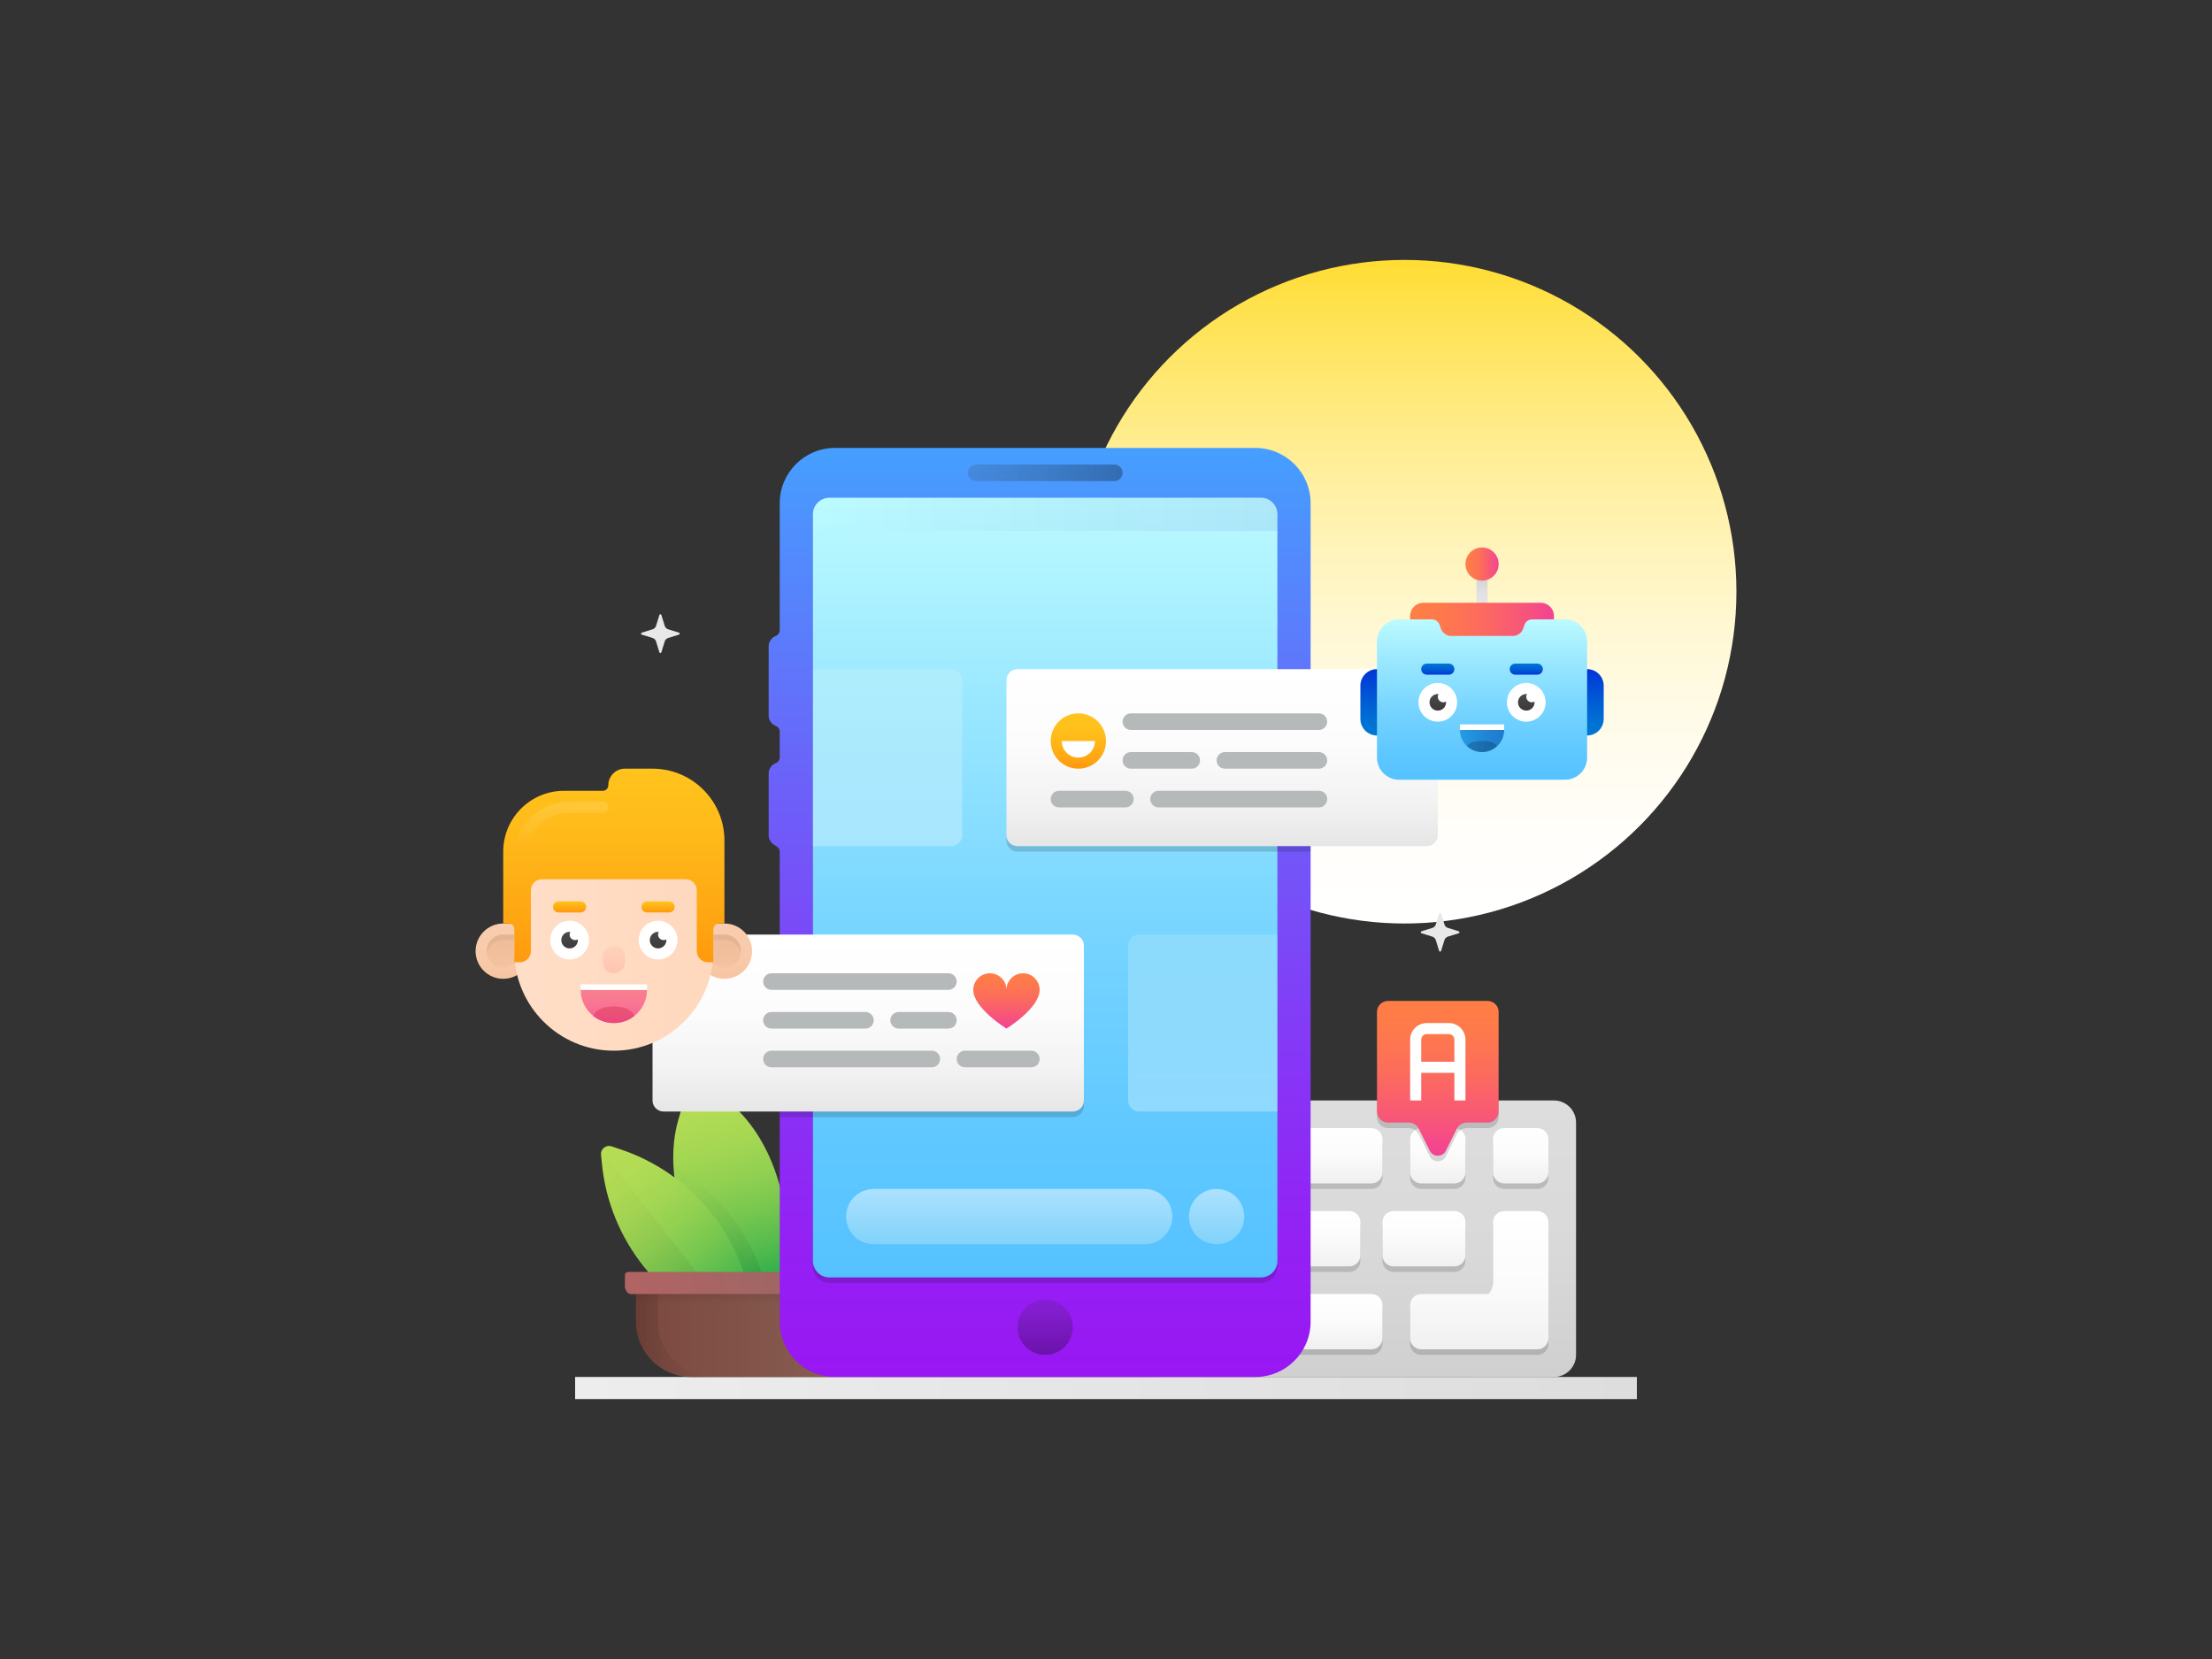 <?xml version="1.0" encoding="iso-8859-1"?>
<!-- Generator: Adobe Illustrator 22.1.0, SVG Export Plug-In . SVG Version: 6.00 Build 0)  -->
<svg version="1.1" id="chatbot" xmlns="http://www.w3.org/2000/svg" xmlns:xlink="http://www.w3.org/1999/xlink" x="0px" y="0px"
	 viewBox="0 0 800 600" enable-background="new 0 0 800 600" xml:space="preserve">
<rect x="0" y="0" width="800" height="600" fill="#333333" stroke="none"/>
<linearGradient id="SVGID_1_" gradientUnits="userSpaceOnUse" x1="508" y1="91" x2="508" y2="338.073">
	<stop  offset="0" style="stop-color:#FFDC2E"/>
	<stop  offset="0.015" style="stop-color:#FFDD34"/>
	<stop  offset="0.158" style="stop-color:#FFE669"/>
	<stop  offset="0.302" style="stop-color:#FFEE97"/>
	<stop  offset="0.445" style="stop-color:#FFF4BD"/>
	<stop  offset="0.588" style="stop-color:#FFF9DA"/>
	<stop  offset="0.728" style="stop-color:#FFFCEE"/>
	<stop  offset="0.867" style="stop-color:#FFFEFB"/>
	<stop  offset="1" style="stop-color:#FFFFFF"/>
</linearGradient>
<circle fill="url(#SVGID_1_)" cx="508" cy="214" r="120"/>
<linearGradient id="SVGID_2_" gradientUnits="userSpaceOnUse" x1="208" y1="502" x2="592" y2="502">
	<stop  offset="0" style="stop-color:#EDEDED"/>
	<stop  offset="1" style="stop-color:#DDDDDD"/>
</linearGradient>
<rect x="208" y="498" fill="url(#SVGID_2_)" width="384" height="8"/>
<path fill="#E8E8E8" d="M239.191,222.427l1.215,3.921c0.184,0.595,0.65,1.061,1.245,1.245l3.921,1.215
	c0.35,0.108,0.35,0.604,0,0.713l-3.921,1.215c-0.595,0.184-1.061,0.65-1.245,1.245l-1.215,3.921c-0.108,0.35-0.604,0.35-0.713,0
	l-1.215-3.921c-0.184-0.595-0.65-1.061-1.245-1.245l-3.921-1.215c-0.35-0.108-0.35-0.604,0-0.713l3.921-1.215
	c0.595-0.184,1.061-0.65,1.245-1.245l1.215-3.921C238.587,222.077,239.083,222.077,239.191,222.427z"/>
<linearGradient id="SVGID_3_" gradientUnits="userSpaceOnUse" x1="503" y1="498.094" x2="503" y2="489.918">
	<stop  offset="0" style="stop-color:#000000;stop-opacity:0.05"/>
	<stop  offset="1" style="stop-color:#302926;stop-opacity:0"/>
</linearGradient>
<path fill="url(#SVGID_3_)" d="M436,498h126c4.418,0,8-3.582,8-8l0,0H436V498z"/>
<linearGradient id="SVGID_4_" gradientUnits="userSpaceOnUse" x1="490" y1="397.305" x2="490" y2="496.407">
	<stop  offset="0" style="stop-color:#DDDDDD"/>
	<stop  offset="0.557" style="stop-color:#D9D9D9"/>
	<stop  offset="1" style="stop-color:#D0D0D0"/>
</linearGradient>
<path fill="url(#SVGID_4_)" d="M562,498H418c-4.418,0-8-3.582-8-8v-84c0-4.418,3.582-8,8-8h144c4.418,0,8,3.582,8,8v84
	C570,494.418,566.418,498,562,498z"/>
<path opacity="0.15" d="M492,456c0,2.209-1.791,4-4,4h-20c-2.209,0-4-1.791-4-4v-12c0-2.209,1.791-4,4-4h20c2.209,0,4,1.791,4,4V456
	z"/>
<linearGradient id="SVGID_5_" gradientUnits="userSpaceOnUse" x1="478" y1="437.5" x2="478" y2="458.055">
	<stop  offset="0" style="stop-color:#FFFFFF"/>
	<stop  offset="0.517" style="stop-color:#FBFBFB"/>
	<stop  offset="1" style="stop-color:#F0F0F0"/>
</linearGradient>
<path fill="url(#SVGID_5_)" d="M492,454c0,2.209-1.791,4-4,4h-20c-2.209,0-4-1.791-4-4v-12c0-2.209,1.791-4,4-4h20
	c2.209,0,4,1.791,4,4V454z"/>
<path opacity="0.15" d="M496,490h-26c-2.209,0-4-1.791-4-4v-12c0-2.209,1.791-4,4-4h26c2.209,0,4,1.791,4,4v12
	C500,488.209,498.209,490,496,490z"/>
<linearGradient id="SVGID_6_" gradientUnits="userSpaceOnUse" x1="483" y1="467.667" x2="483" y2="487.692">
	<stop  offset="0" style="stop-color:#FFFFFF"/>
	<stop  offset="0.517" style="stop-color:#FBFBFB"/>
	<stop  offset="1" style="stop-color:#F0F0F0"/>
</linearGradient>
<path fill="url(#SVGID_6_)" d="M496,488h-26c-2.209,0-4-1.791-4-4v-12c0-2.209,1.791-4,4-4h26c2.209,0,4,1.791,4,4v12
	C500,486.209,498.209,488,496,488z"/>
<path opacity="0.15" d="M530,456c0,2.209-1.791,4-4,4h-22c-2.209,0-4-1.791-4-4v-12c0-2.209,1.791-4,4-4h22c2.209,0,4,1.791,4,4V456
	z"/>
<path opacity="0.15" d="M496,430h-30c-2.209,0-4-1.791-4-4v-12c0-2.209,1.791-4,4-4h30c2.209,0,4,1.791,4,4v12
	C500,428.209,498.209,430,496,430z"/>
<path opacity="0.15" d="M526,430h-12c-2.209,0-4-1.791-4-4v-12c0-2.209,1.791-4,4-4h12c2.209,0,4,1.791,4,4v12
	C530,428.209,528.209,430,526,430z"/>
<path opacity="0.15" d="M556,430h-12c-2.209,0-4-1.791-4-4v-12c0-2.209,1.791-4,4-4h12c2.209,0,4,1.791,4,4v12
	C560,428.209,558.209,430,556,430z"/>
<path opacity="0.15" d="M556,440h-12c-2.209,0-4,1.791-4,4v24c0,1.105-0.895,2-2,2h-24c-2.209,0-4,1.791-4,4v12c0,2.209,1.791,4,4,4
	h42c2.209,0,4-1.791,4-4v-42C560,441.791,558.209,440,556,440z"/>
<linearGradient id="SVGID_7_" gradientUnits="userSpaceOnUse" x1="515" y1="437.5" x2="515" y2="458.055">
	<stop  offset="0" style="stop-color:#FFFFFF"/>
	<stop  offset="0.517" style="stop-color:#FBFBFB"/>
	<stop  offset="1" style="stop-color:#F0F0F0"/>
</linearGradient>
<path fill="url(#SVGID_7_)" d="M530,454c0,2.209-1.791,4-4,4h-22c-2.209,0-4-1.791-4-4v-12c0-2.209,1.791-4,4-4h22
	c2.209,0,4,1.791,4,4V454z"/>
<linearGradient id="SVGID_8_" gradientUnits="userSpaceOnUse" x1="481" y1="407.667" x2="481" y2="427.692">
	<stop  offset="0" style="stop-color:#FFFFFF"/>
	<stop  offset="0.517" style="stop-color:#FBFBFB"/>
	<stop  offset="1" style="stop-color:#F0F0F0"/>
</linearGradient>
<path fill="url(#SVGID_8_)" d="M496,428h-30c-2.209,0-4-1.791-4-4v-12c0-2.209,1.791-4,4-4h30c2.209,0,4,1.791,4,4v12
	C500,426.209,498.209,428,496,428z"/>
<linearGradient id="SVGID_9_" gradientUnits="userSpaceOnUse" x1="520" y1="407.667" x2="520" y2="427.692">
	<stop  offset="0" style="stop-color:#FFFFFF"/>
	<stop  offset="0.517" style="stop-color:#FBFBFB"/>
	<stop  offset="1" style="stop-color:#F0F0F0"/>
</linearGradient>
<path fill="url(#SVGID_9_)" d="M526,428h-12c-2.209,0-4-1.791-4-4v-12c0-2.209,1.791-4,4-4h12c2.209,0,4,1.791,4,4v12
	C530,426.209,528.209,428,526,428z"/>
<linearGradient id="SVGID_10_" gradientUnits="userSpaceOnUse" x1="550" y1="407.667" x2="550" y2="427.692">
	<stop  offset="0" style="stop-color:#FFFFFF"/>
	<stop  offset="0.517" style="stop-color:#FBFBFB"/>
	<stop  offset="1" style="stop-color:#F0F0F0"/>
</linearGradient>
<path fill="url(#SVGID_10_)" d="M556,428h-12c-2.209,0-4-1.791-4-4v-12c0-2.209,1.791-4,4-4h12c2.209,0,4,1.791,4,4v12
	C560,426.209,558.209,428,556,428z"/>
<linearGradient id="SVGID_11_" gradientUnits="userSpaceOnUse" x1="535" y1="438.347" x2="535" y2="489.071">
	<stop  offset="0" style="stop-color:#FFFFFF"/>
	<stop  offset="0.517" style="stop-color:#FBFBFB"/>
	<stop  offset="1" style="stop-color:#F0F0F0"/>
</linearGradient>
<path fill="url(#SVGID_11_)" d="M556,438h-12c-2.209,0-4,1.791-4,4v22c0,1.105-0.895,4-2,4h-24c-2.209,0-4,1.791-4,4v12
	c0,2.209,1.791,4,4,4h42c2.209,0,4-1.791,4-4v-42C560,439.791,558.209,438,556,438z"/>
<linearGradient id="SVGID_12_" gradientUnits="userSpaceOnUse" x1="246.987" y1="385.002" x2="269.067" y2="473.322" gradientTransform="matrix(1 -0.029 0.029 1 -6.56 11.18)">
	<stop  offset="0" style="stop-color:#B6DD54"/>
	<stop  offset="0.143" style="stop-color:#B2DC54"/>
	<stop  offset="0.292" style="stop-color:#A5D753"/>
	<stop  offset="0.443" style="stop-color:#91D051"/>
	<stop  offset="0.595" style="stop-color:#74C64F"/>
	<stop  offset="0.749" style="stop-color:#4EB94D"/>
	<stop  offset="0.902" style="stop-color:#21A949"/>
	<stop  offset="1" style="stop-color:#009E47"/>
</linearGradient>
<path fill="url(#SVGID_12_)" d="M282.366,458.93c5.693-19.582-2.356-46.417-17.885-59.634l-10.603-9.024
	c-1.607-1.368-4.09-0.623-4.679,1.403l-3.887,13.369c-5.693,19.582,2.356,46.417,17.885,59.634l14.027,11.937L282.366,458.93z"/>
<linearGradient id="SVGID_13_" gradientUnits="userSpaceOnUse" x1="316.356" y1="394.898" x2="403.853" y2="394.898" gradientTransform="matrix(0.624 0.781 -0.781 0.624 329.451 -78.582)">
	<stop  offset="0" style="stop-color:#B6DD54"/>
	<stop  offset="0.143" style="stop-color:#B2DC54"/>
	<stop  offset="0.292" style="stop-color:#A5D753"/>
	<stop  offset="0.443" style="stop-color:#91D051"/>
	<stop  offset="0.595" style="stop-color:#74C64F"/>
	<stop  offset="0.749" style="stop-color:#4EB94D"/>
	<stop  offset="0.902" style="stop-color:#21A949"/>
	<stop  offset="1" style="stop-color:#009E47"/>
</linearGradient>
<path fill="url(#SVGID_13_)" d="M272.286,475.657c-2.776-27.7-21.549-51.193-47.955-60.011l-3.15-1.052
	c-2.001-0.668-4.026,0.95-3.816,3.049l0.331,3.305c2.776,27.7,21.549,51.193,47.955,60.011l7.415,2.476L272.286,475.657z"/>
<linearGradient id="SVGID_14_" gradientUnits="userSpaceOnUse" x1="212.828" y1="420.057" x2="253.231" y2="472.961">
	<stop  offset="0" style="stop-color:#302926;stop-opacity:0"/>
	<stop  offset="1" style="stop-color:#000000;stop-opacity:0.07"/>
</linearGradient>
<path fill="url(#SVGID_14_)" d="M259.62,470h-15.366c-14.788-14-24.603-29.333-26.555-48.746l-0.332-3.463
	c-0.072-0.636,0.072-0.985,0.361-1.476L259.62,470z"/>
<linearGradient id="SVGID_15_" gradientUnits="userSpaceOnUse" x1="230" y1="482" x2="320" y2="482">
	<stop  offset="0" style="stop-color:#7C483E"/>
	<stop  offset="1" style="stop-color:#896257"/>
</linearGradient>
<path fill="url(#SVGID_15_)" d="M300,498h-50c-11.046,0-20-8.954-20-20v-12h90v12C320,489.046,311.046,498,300,498z"/>
<linearGradient id="SVGID_16_" gradientUnits="userSpaceOnUse" x1="230" y1="482" x2="258" y2="482">
	<stop  offset="0" style="stop-color:#000000;stop-opacity:0.15"/>
	<stop  offset="0.123" style="stop-color:#0B0909;stop-opacity:0.132"/>
	<stop  offset="0.421" style="stop-color:#1F1B19;stop-opacity:0.087"/>
	<stop  offset="0.716" style="stop-color:#2C2523;stop-opacity:0.043"/>
	<stop  offset="1" style="stop-color:#302926;stop-opacity:0"/>
</linearGradient>
<path fill="url(#SVGID_16_)" d="M258,498h-8c-11.04,0-20-8.96-20-20v-12h8v12C238,489.04,246.96,498,258,498z"/>
<linearGradient id="SVGID_17_" gradientUnits="userSpaceOnUse" x1="226" y1="464" x2="324" y2="464">
	<stop  offset="0" style="stop-color:#B16464"/>
	<stop  offset="1" style="stop-color:#936864"/>
</linearGradient>
<path fill="url(#SVGID_17_)" d="M322,468h-94c-1.105,0-2-1.677-2-2.782v-4c0-1.105,0.895-1.218,2-1.218h94c1.151,0,2,0.151,2,1.302
	v3.833C324,466.286,323.151,468,322,468z"/>
<linearGradient id="SVGID_18_" gradientUnits="userSpaceOnUse" x1="265" y1="468.281" x2="265" y2="472.031">
	<stop  offset="0" style="stop-color:#000000;stop-opacity:0.07"/>
	<stop  offset="1" style="stop-color:#302926;stop-opacity:0"/>
</linearGradient>
<rect x="230" y="468" fill="url(#SVGID_18_)" width="70" height="4"/>
<linearGradient id="SVGID_19_" gradientUnits="userSpaceOnUse" x1="244.317" y1="418.727" x2="273.567" y2="460.477">
	<stop  offset="0" style="stop-color:#302926;stop-opacity:0"/>
	<stop  offset="0.284" style="stop-color:#2C2523;stop-opacity:0.02"/>
	<stop  offset="0.579" style="stop-color:#1F1B19;stop-opacity:0.041"/>
	<stop  offset="0.877" style="stop-color:#0B0909;stop-opacity:0.061"/>
	<stop  offset="1" style="stop-color:#000000;stop-opacity:0.07"/>
</linearGradient>
<path fill="url(#SVGID_19_)" d="M275.36,460h-6.46c-4.64-13.72-13.4-25.66-25-34.2c-0.14-1.32-0.26-2.64-0.34-3.96
	C258.44,430.3,269.74,443.9,275.36,460z"/>
<linearGradient id="SVGID_20_" gradientUnits="userSpaceOnUse" x1="376" y1="161.333" x2="376" y2="497.333">
	<stop  offset="0" style="stop-color:#45A0FF"/>
	<stop  offset="0.052" style="stop-color:#4B96FE"/>
	<stop  offset="0.371" style="stop-color:#6C60F9"/>
	<stop  offset="0.647" style="stop-color:#8538F6"/>
	<stop  offset="0.866" style="stop-color:#9420F4"/>
	<stop  offset="1" style="stop-color:#9917F3"/>
</linearGradient>
<path fill="url(#SVGID_20_)" d="M454,162H302c-11.046,0-20,8.954-20,20v46c0,0.779-0.44,1.492-1.138,1.84l-0.655,0.327
	c-1.353,0.676-2.208,2.059-2.208,3.572v25.064c0,1.513,0.855,2.896,2.208,3.572l0.655,0.327c0.697,0.349,1.137,1.061,1.137,1.84V274
	c0,0.779-0.44,1.492-1.138,1.841l-0.655,0.327c-1.353,0.676-2.208,2.059-2.208,3.572v22.332c0,1.325,0.655,2.565,1.75,3.312
	l1.356,0.925C281.665,306.69,282,307.323,282,308v170c0,11.046,8.954,20,20,20h152c11.046,0,20-8.954,20-20V182
	C474,170.954,465.046,162,454,162z"/>
<path opacity="0.15" d="M456,464H300c-3.314,0-6-2.686-6-6V188c0-3.314,2.686-6,6-6h156c3.314,0,6,2.686,6,6v270
	C462,461.314,459.314,464,456,464z"/>
<linearGradient id="SVGID_21_" gradientUnits="userSpaceOnUse" x1="378" y1="463" x2="378" y2="182.171">
	<stop  offset="0" style="stop-color:#55C2FF"/>
	<stop  offset="0.167" style="stop-color:#5EC7FF"/>
	<stop  offset="0.438" style="stop-color:#76D4FF"/>
	<stop  offset="0.779" style="stop-color:#9EEAFF"/>
	<stop  offset="1" style="stop-color:#BBFAFF"/>
</linearGradient>
<path fill="url(#SVGID_21_)" d="M456,462H300c-3.314,0-6-2.686-6-6V186c0-3.314,2.686-6,6-6h156c3.314,0,6,2.686,6,6v270
	C462,459.314,459.314,462,456,462z"/>
<linearGradient id="SVGID_22_" gradientUnits="userSpaceOnUse" x1="350" y1="171" x2="406" y2="171">
	<stop  offset="0" style="stop-color:#302926;stop-opacity:0.15"/>
	<stop  offset="1" style="stop-color:#000000;stop-opacity:0.3"/>
</linearGradient>
<path fill="url(#SVGID_22_)" d="M406,171c0-1.657-1.343-3-3-3h-50c-1.657,0-3,1.343-3,3l0,0c0,1.657,1.343,3,3,3h50
	C404.657,174,406,172.657,406,171L406,171z"/>
<linearGradient id="SVGID_23_" gradientUnits="userSpaceOnUse" x1="378" y1="470" x2="378" y2="490.126">
	<stop  offset="0" style="stop-color:#302926;stop-opacity:0.15"/>
	<stop  offset="1" style="stop-color:#000000;stop-opacity:0.3"/>
</linearGradient>
<circle fill="url(#SVGID_23_)" cx="378" cy="480" r="10"/>
<linearGradient id="SVGID_24_" gradientUnits="userSpaceOnUse" x1="365" y1="450" x2="365" y2="429.493">
	<stop  offset="0" style="stop-color:#FFFFED;stop-opacity:0.25"/>
	<stop  offset="1" style="stop-color:#FFFFFF;stop-opacity:0.5"/>
</linearGradient>
<path fill="url(#SVGID_24_)" d="M424,440c0,5.523-4.477,10-10,10h-98c-5.523,0-10-4.477-10-10l0,0c0-5.523,4.477-10,10-10h98
	C419.523,430,424,434.477,424,440L424,440z"/>
<linearGradient id="SVGID_25_" gradientUnits="userSpaceOnUse" x1="440" y1="450" x2="440" y2="429.564">
	<stop  offset="0" style="stop-color:#FFFFED;stop-opacity:0.25"/>
	<stop  offset="1" style="stop-color:#FFFFFF;stop-opacity:0.5"/>
</linearGradient>
<path fill="url(#SVGID_25_)" d="M450,440c0,5.523-4.477,10-10,10l0,0c-5.523,0-10-4.477-10-10l0,0c0-5.523,4.477-10,10-10l0,0
	C445.523,430,450,434.477,450,440L450,440z"/>
<linearGradient id="SVGID_26_" gradientUnits="userSpaceOnUse" x1="295.667" y1="186" x2="462.096" y2="186">
	<stop  offset="0" style="stop-color:#0000A2;stop-opacity:0"/>
	<stop  offset="1" style="stop-color:#00009F;stop-opacity:0.07"/>
</linearGradient>
<path fill="url(#SVGID_26_)" d="M462,192H294v-6c0-3.314,2.686-6,6-6h156c3.314,0,6,2.686,6,6V192z"/>
<linearGradient id="SVGID_27_" gradientUnits="userSpaceOnUse" x1="314" y1="338.5" x2="314" y2="402.5">
	<stop  offset="0" style="stop-color:#FFFFFF"/>
	<stop  offset="0.426" style="stop-color:#FCFCFC"/>
	<stop  offset="0.767" style="stop-color:#F2F2F2"/>
	<stop  offset="1" style="stop-color:#E6E6E6"/>
</linearGradient>
<path fill="url(#SVGID_27_)" d="M392,398c0,2.209-1.791,4-4,4H240c-2.209,0-4-1.791-4-4v-56c0-2.209,1.791-4,4-4h148
	c2.209,0,4,1.791,4,4V398z"/>
<path fill="#B6B9B9" d="M346,355c0,1.657-1.343,3-3,3h-64c-1.657,0-3-1.343-3-3l0,0c0-1.657,1.343-3,3-3h64
	C344.657,352,346,353.343,346,355L346,355z"/>
<path fill="#B6B9B9" d="M316,369c0,1.657-1.343,3-3,3h-34c-1.657,0-3-1.343-3-3l0,0c0-1.657,1.343-3,3-3h34
	C314.657,366,316,367.343,316,369L316,369z"/>
<path fill="#B6B9B9" d="M340,383c0,1.657-1.343,3-3,3h-58c-1.657,0-3-1.343-3-3l0,0c0-1.657,1.343-3,3-3h58
	C338.657,380,340,381.343,340,383L340,383z"/>
<path fill="#B6B9B9" d="M376,383c0,1.657-1.343,3-3,3h-24c-1.657,0-3-1.343-3-3l0,0c0-1.657,1.343-3,3-3h24
	C374.657,380,376,381.343,376,383L376,383z"/>
<linearGradient id="SVGID_28_" gradientUnits="userSpaceOnUse" x1="364" y1="351" x2="364" y2="371.699">
	<stop  offset="0" style="stop-color:#FF7E45"/>
	<stop  offset="0.198" style="stop-color:#FE7A4B"/>
	<stop  offset="0.458" style="stop-color:#FC6D5B"/>
	<stop  offset="0.75" style="stop-color:#F85876"/>
	<stop  offset="1" style="stop-color:#F44293"/>
</linearGradient>
<path fill="url(#SVGID_28_)" d="M370,352c-3.314,0-6,2.686-6,6c0-3.314-2.686-6-6-6s-6,2.686-6,6c0,6.627,12,14,12,14
	s12-7.373,12-14C376,354.686,373.314,352,370,352z"/>
<path fill="#B6B9B9" d="M346,369c0,1.657-1.343,3-3,3h-18c-1.657,0-3-1.343-3-3l0,0c0-1.657,1.343-3,3-3h18
	C344.657,366,346,367.343,346,369L346,369z"/>
<linearGradient id="SVGID_29_" gradientUnits="userSpaceOnUse" x1="262" y1="333.5" x2="262" y2="354.822">
	<stop  offset="0" style="stop-color:#F9CDAF"/>
	<stop  offset="0.536" style="stop-color:#F8CAAB"/>
	<stop  offset="1" style="stop-color:#F7C4A1"/>
</linearGradient>
<path fill="url(#SVGID_29_)" d="M262,334h-10v10c0,5.523,4.477,10,10,10s10-4.477,10-10S267.523,334,262,334z"/>
<linearGradient id="SVGID_30_" gradientUnits="userSpaceOnUse" x1="262" y1="336.75" x2="262" y2="350.611">
	<stop  offset="0" style="stop-color:#EFBC9A"/>
	<stop  offset="0.715" style="stop-color:#F3C09E"/>
	<stop  offset="1" style="stop-color:#F7C4A1"/>
</linearGradient>
<path fill="url(#SVGID_30_)" d="M262,338h-6v2v4c0,3.32,2.68,6,6,6c2.98,0,5.44-2.16,5.9-5c0.08-0.32,0.1-0.66,0.1-1
	C268,340.68,265.32,338,262,338z"/>
<linearGradient id="SVGID_31_" gradientUnits="userSpaceOnUse" x1="182" y1="333.5" x2="182" y2="354.822">
	<stop  offset="0" style="stop-color:#F9CDAF"/>
	<stop  offset="0.536" style="stop-color:#F8CAAB"/>
	<stop  offset="1" style="stop-color:#F7C4A1"/>
</linearGradient>
<path fill="url(#SVGID_31_)" d="M182,334h10v10c0,5.523-4.477,10-10,10s-10-4.477-10-10S176.477,334,182,334z"/>
<linearGradient id="SVGID_32_" gradientUnits="userSpaceOnUse" x1="182" y1="336.75" x2="182" y2="350.611">
	<stop  offset="0" style="stop-color:#EFBC9A"/>
	<stop  offset="0.715" style="stop-color:#F3C09E"/>
	<stop  offset="1" style="stop-color:#F7C4A1"/>
</linearGradient>
<path fill="url(#SVGID_32_)" d="M182,338c-3.32,0-6,2.68-6,6c0,0.34,0.02,0.68,0.1,1c0.46,2.84,2.92,5,5.9,5c3.32,0,6-2.68,6-6v-4
	v-2H182z"/>
<linearGradient id="SVGID_33_" gradientUnits="userSpaceOnUse" x1="186" y1="342.5" x2="258" y2="342.5">
	<stop  offset="0" style="stop-color:#FFDEC7"/>
	<stop  offset="1" style="stop-color:#FFD8BD"/>
</linearGradient>
<path fill="url(#SVGID_33_)" d="M222,380L222,380c-19.882,0-36-16.118-36-36v-24c0-20,72-20,72,0v24
	C258,363.882,241.882,380,222,380z"/>
<circle fill="#FFFFFF" cx="238" cy="340" r="7"/>
<circle fill="#FFFFFF" cx="206" cy="340" r="7"/>
<linearGradient id="SVGID_34_" gradientUnits="userSpaceOnUse" x1="238" y1="326.125" x2="238" y2="330.25">
	<stop  offset="0" style="stop-color:#FFC41D"/>
	<stop  offset="1" style="stop-color:#FF970D"/>
</linearGradient>
<path fill="url(#SVGID_34_)" d="M242,326h-8c-1.105,0-2,0.895-2,2l0,0c0,1.105,0.895,2,2,2h8c1.105,0,2-0.895,2-2l0,0
	C244,326.895,243.105,326,242,326z"/>
<linearGradient id="SVGID_35_" gradientUnits="userSpaceOnUse" x1="206" y1="325.75" x2="206" y2="330.127">
	<stop  offset="0" style="stop-color:#FFC41D"/>
	<stop  offset="1" style="stop-color:#FF970D"/>
</linearGradient>
<path fill="url(#SVGID_35_)" d="M210,326h-8c-1.105,0-2,0.895-2,2l0,0c0,1.105,0.895,2,2,2h8c1.105,0,2-0.895,2-2l0,0
	C212,326.895,211.105,326,210,326z"/>
<linearGradient id="SVGID_36_" gradientUnits="userSpaceOnUse" x1="222" y1="341.75" x2="222" y2="352.257">
	<stop  offset="0" style="stop-color:#FFD3BB"/>
	<stop  offset="1" style="stop-color:#FFC4B0"/>
</linearGradient>
<path fill="url(#SVGID_36_)" d="M222,352L222,352c-2.209,0-4-1.791-4-4v-2c0-2.209,1.791-4,4-4l0,0c2.209,0,4,1.791,4,4v2
	C226,350.209,224.209,352,222,352z"/>
<path opacity="0.05" d="M268,344c0,0.34-0.02,0.68-0.1,1c-0.46-2.84-2.92-5-5.9-5h-4v-2h4C265.32,338,268,340.68,268,344z"/>
<linearGradient id="SVGID_37_" gradientUnits="userSpaceOnUse" x1="206" y1="336.5" x2="206" y2="343.751">
	<stop  offset="0" style="stop-color:#4C4B4B"/>
	<stop  offset="1" style="stop-color:#3A3838"/>
</linearGradient>
<path fill="url(#SVGID_37_)" d="M209,340c0,1.66-1.34,3-3,3s-3-1.34-3-3c0-1.66,1.34-3,3-3c0.08,0,0.18,0,0.26,0.02
	c-0.16,0.28-0.26,0.62-0.26,0.98c0,1.1,0.9,2,2,2c0.36,0,0.7-0.1,0.98-0.26C209,339.82,209,339.92,209,340z"/>
<path opacity="0.05" d="M176,344c0,0.34,0.02,0.68,0.1,1c0.46-2.84,2.92-5,5.9-5h4v-2h-4C178.68,338,176,340.68,176,344z"/>
<linearGradient id="SVGID_38_" gradientUnits="userSpaceOnUse" x1="238" y1="336.5" x2="238" y2="343.751">
	<stop  offset="0" style="stop-color:#4C4B4B"/>
	<stop  offset="1" style="stop-color:#3A3838"/>
</linearGradient>
<path fill="url(#SVGID_38_)" d="M241,340c0,1.66-1.34,3-3,3s-3-1.34-3-3c0-1.66,1.34-3,3-3c0.08,0,0.18,0,0.26,0.02
	c-0.16,0.28-0.26,0.62-0.26,0.98c0,1.1,0.9,2,2,2c0.36,0,0.7-0.1,0.98-0.26C241,339.82,241,339.92,241,340z"/>
<linearGradient id="SVGID_39_" gradientUnits="userSpaceOnUse" x1="222" y1="357.714" x2="222" y2="369.861">
	<stop  offset="0" style="stop-color:#F9808F"/>
	<stop  offset="0.391" style="stop-color:#F97792"/>
	<stop  offset="1" style="stop-color:#F96099"/>
</linearGradient>
<path fill="url(#SVGID_39_)" d="M234,358c0,3.8-1.78,7.2-4.54,9.4c-2.04,1.64-4.64,2.6-7.46,2.6s-5.42-0.96-7.46-2.6
	c-2.76-2.2-4.54-5.6-4.54-9.4H234z"/>
<rect x="210" y="356" fill="#FFFFFF" width="24" height="2"/>
<linearGradient id="SVGID_40_" gradientUnits="userSpaceOnUse" x1="222" y1="363.417" x2="222" y2="370.365">
	<stop  offset="0" style="stop-color:#EA5770"/>
	<stop  offset="0.552" style="stop-color:#EA4F79"/>
	<stop  offset="1" style="stop-color:#EA4684"/>
</linearGradient>
<path fill="url(#SVGID_40_)" d="M229.46,367.4c-2.04,1.64-4.64,2.6-7.46,2.6s-5.42-0.96-7.46-2.6c1.14-2.46,4.06-3.4,7.46-3.4
	S228.32,364.94,229.46,367.4z"/>
<linearGradient id="SVGID_41_" gradientUnits="userSpaceOnUse" x1="222" y1="276.667" x2="222" y2="351.339">
	<stop  offset="0" style="stop-color:#FFC41D"/>
	<stop  offset="0.304" style="stop-color:#FFBB1A"/>
	<stop  offset="0.799" style="stop-color:#FFA311"/>
	<stop  offset="1" style="stop-color:#FF970D"/>
</linearGradient>
<path fill="url(#SVGID_41_)" d="M236,278h-10c-3.328,0-6.024,2.71-6,6.044c0.008,1.088-0.912,1.956-2,1.956h-14
	c-12.15,0-22,9.85-22,22v6v20h2c1.105,0,2,0.895,2,2v12h2c2.209,0,4-1.791,4-4v-22c0-2.209,1.791-4,4-4h52c2.209,0,4,1.791,4,4v22
	c0,2.209,1.791,4,4,4h2v-12c0-1.105,0.895-2,2-2h2v-20v-10C262,289.641,250.359,278,236,278z"/>
<linearGradient id="SVGID_42_" gradientUnits="userSpaceOnUse" x1="203.512" y1="307" x2="203.512" y2="288.223">
	<stop  offset="0" style="stop-color:#FFFFED;stop-opacity:0"/>
	<stop  offset="1" style="stop-color:#FFFFFF;stop-opacity:0.15"/>
</linearGradient>
<path fill="url(#SVGID_42_)" d="M189.024,306c-0.222,0-0.446-0.037-0.667-0.115c-1.041-0.368-1.587-1.511-1.219-2.553
	C189.958,295.357,197.538,290,206,290h12c1.104,0,2,0.896,2,2s-0.896,2-2,2h-12c-6.771,0-12.835,4.286-15.09,10.666
	C190.62,305.486,189.849,306,189.024,306z"/>
<path opacity="0.15" d="M364,302v2c0,2.2,1.8,4,4,4h106v-2H368C365.8,306,364,304.2,364,302z"/>
<path opacity="0.15" d="M392,398v2c0,2.2-1.8,4-4,4H282v-2h106C390.2,402,392,400.2,392,398z"/>
<linearGradient id="SVGID_43_" gradientUnits="userSpaceOnUse" x1="434.004" y1="241.333" x2="434.004" y2="306.003" gradientTransform="matrix(-1 0 0 1 876.004 0)">
	<stop  offset="0" style="stop-color:#FFFFFF"/>
	<stop  offset="0.426" style="stop-color:#FCFCFC"/>
	<stop  offset="0.767" style="stop-color:#F2F2F2"/>
	<stop  offset="1" style="stop-color:#E6E6E6"/>
</linearGradient>
<path fill="url(#SVGID_43_)" d="M520,246c0-2.209-1.791-4-4-4H368c-2.209,0-4,1.791-4,4v56.05c0,2.182,1.768,3.95,3.95,3.95H516
	c2.209,0,4-1.791,4-4V246z"/>
<path fill="#B6B9B9" d="M480,261c0-1.657-1.343-3-3-3h-68c-1.657,0-3,1.343-3,3l0,0c0,1.657,1.343,3,3,3h68
	C478.657,264,480,262.657,480,261L480,261z"/>
<path fill="#B6B9B9" d="M480,275c0-1.657-1.343-3-3-3h-34c-1.657,0-3,1.343-3,3l0,0c0,1.657,1.343,3,3,3h34
	C478.657,278,480,276.657,480,275L480,275z"/>
<path fill="#B6B9B9" d="M480,289c0-1.657-1.343-3-3-3h-58c-1.657,0-3,1.343-3,3l0,0c0,1.657,1.343,3,3,3h58
	C478.657,292,480,290.657,480,289L480,289z"/>
<path fill="#B6B9B9" d="M410,289c0-1.657-1.343-3-3-3h-24c-1.657,0-3,1.343-3,3l0,0c0,1.657,1.343,3,3,3h24
	C408.657,292,410,290.657,410,289L410,289z"/>
<path fill="#B6B9B9" d="M434,275c0-1.657-1.343-3-3-3h-22c-1.657,0-3,1.343-3,3l0,0c0,1.657,1.343,3,3,3h22
	C432.657,278,434,276.657,434,275L434,275z"/>
<linearGradient id="SVGID_44_" gradientUnits="userSpaceOnUse" x1="390" y1="258.089" x2="390" y2="278.001">
	<stop  offset="0" style="stop-color:#FFC41D"/>
	<stop  offset="0.294" style="stop-color:#FFC01C"/>
	<stop  offset="0.599" style="stop-color:#FFB317"/>
	<stop  offset="0.907" style="stop-color:#FF9F10"/>
	<stop  offset="1" style="stop-color:#FF970D"/>
</linearGradient>
<circle fill="url(#SVGID_44_)" cx="390" cy="268" r="10"/>
<path fill="#FFFFFF" d="M396,268c0,3.314-2.686,6-6,6s-6-2.686-6-6H396z"/>
<linearGradient id="SVGID_45_" gradientUnits="userSpaceOnUse" x1="536" y1="266" x2="536" y2="242.297">
	<stop  offset="0" style="stop-color:#0079D3"/>
	<stop  offset="0.222" style="stop-color:#0070D4"/>
	<stop  offset="0.584" style="stop-color:#0058D5"/>
	<stop  offset="1" style="stop-color:#0034D8"/>
</linearGradient>
<path fill="url(#SVGID_45_)" d="M574,266h-76c-3.314,0-6-2.686-6-6v-12c0-3.314,2.686-6,6-6h76c3.314,0,6,2.686,6,6v12
	C580,263.314,577.314,266,574,266z"/>
<linearGradient id="SVGID_46_" gradientUnits="userSpaceOnUse" x1="536" y1="282" x2="536" y2="224.717">
	<stop  offset="0" style="stop-color:#55C2FF"/>
	<stop  offset="0.167" style="stop-color:#5EC7FF"/>
	<stop  offset="0.438" style="stop-color:#76D4FF"/>
	<stop  offset="0.779" style="stop-color:#9EEAFF"/>
	<stop  offset="1" style="stop-color:#BBFAFF"/>
</linearGradient>
<path fill="url(#SVGID_46_)" d="M566,282h-60c-4.418,0-8-3.582-8-8v-42c0-4.418,3.582-8,8-8h60c4.418,0,8,3.582,8,8v42
	C574,278.418,570.418,282,566,282z"/>
<linearGradient id="SVGID_47_" gradientUnits="userSpaceOnUse" x1="536" y1="220.3" x2="536" y2="207.194">
	<stop  offset="0" style="stop-color:#E6E6E6"/>
	<stop  offset="0.406" style="stop-color:#E2E2E2"/>
	<stop  offset="0.826" style="stop-color:#D5D5D5"/>
	<stop  offset="1" style="stop-color:#CECECE"/>
</linearGradient>
<rect x="534" y="208" fill="url(#SVGID_47_)" width="4" height="12"/>
<linearGradient id="SVGID_48_" gradientUnits="userSpaceOnUse" x1="530" y1="204" x2="542" y2="204">
	<stop  offset="0" style="stop-color:#FF7E45"/>
	<stop  offset="0.198" style="stop-color:#FE7A4B"/>
	<stop  offset="0.458" style="stop-color:#FC6D5B"/>
	<stop  offset="0.75" style="stop-color:#F85876"/>
	<stop  offset="1" style="stop-color:#F44293"/>
</linearGradient>
<circle fill="url(#SVGID_48_)" cx="536" cy="204" r="6"/>
<circle fill="#FFFFFF" cx="552" cy="254" r="7"/>
<linearGradient id="SVGID_49_" gradientUnits="userSpaceOnUse" x1="552" y1="250.417" x2="552" y2="257.5">
	<stop  offset="0" style="stop-color:#4C4B4B"/>
	<stop  offset="1" style="stop-color:#3A3838"/>
</linearGradient>
<path fill="url(#SVGID_49_)" d="M555,254c0,1.66-1.34,3-3,3s-3-1.34-3-3c0-1.66,1.34-3,3-3c0.08,0,0.18,0,0.26,0.02
	c-0.16,0.28-0.26,0.62-0.26,0.98c0,1.1,0.9,2,2,2c0.36,0,0.7-0.1,0.98-0.26C555,253.82,555,253.92,555,254z"/>
<circle fill="#FFFFFF" cx="520" cy="254" r="7"/>
<linearGradient id="SVGID_50_" gradientUnits="userSpaceOnUse" x1="520" y1="250.417" x2="520" y2="257.5">
	<stop  offset="0" style="stop-color:#4C4B4B"/>
	<stop  offset="1" style="stop-color:#3A3838"/>
</linearGradient>
<path fill="url(#SVGID_50_)" d="M523,254c0,1.66-1.34,3-3,3s-3-1.34-3-3c0-1.66,1.34-3,3-3c0.08,0,0.18,0,0.26,0.02
	c-0.16,0.28-0.26,0.62-0.26,0.98c0,1.1,0.9,2,2,2c0.36,0,0.7-0.1,0.98-0.26C523,253.82,523,253.92,523,254z"/>
<rect x="528" y="262" fill="#FFFFFF" width="16" height="2"/>
<linearGradient id="SVGID_51_" gradientUnits="userSpaceOnUse" x1="552" y1="239.5" x2="552" y2="244.375">
	<stop  offset="0" style="stop-color:#0079D3"/>
	<stop  offset="0.222" style="stop-color:#0070D4"/>
	<stop  offset="0.584" style="stop-color:#0058D5"/>
	<stop  offset="1" style="stop-color:#0034D8"/>
</linearGradient>
<path fill="url(#SVGID_51_)" d="M558,242c0,1.105-0.895,2-2,2h-8c-1.105,0-2-0.895-2-2l0,0c0-1.105,0.895-2,2-2h8
	C557.105,240,558,240.895,558,242L558,242z"/>
<linearGradient id="SVGID_52_" gradientUnits="userSpaceOnUse" x1="520" y1="239.5" x2="520" y2="244.375">
	<stop  offset="0" style="stop-color:#0079D3"/>
	<stop  offset="0.222" style="stop-color:#0070D4"/>
	<stop  offset="0.584" style="stop-color:#0058D5"/>
	<stop  offset="1" style="stop-color:#0034D8"/>
</linearGradient>
<path fill="url(#SVGID_52_)" d="M526,242c0,1.105-0.895,2-2,2h-8c-1.105,0-2-0.895-2-2l0,0c0-1.105,0.895-2,2-2h8
	C525.105,240,526,240.895,526,242L526,242z"/>
<linearGradient id="SVGID_53_" gradientUnits="userSpaceOnUse" x1="528" y1="268" x2="544" y2="268">
	<stop  offset="0" style="stop-color:#259CE5"/>
	<stop  offset="0.018" style="stop-color:#259BE4"/>
	<stop  offset="0.626" style="stop-color:#2183D3"/>
	<stop  offset="1" style="stop-color:#1F7ACC"/>
</linearGradient>
<path fill="url(#SVGID_53_)" d="M544,264c0,2.32-0.98,4.4-2.56,5.86C540,271.18,538.1,272,536,272s-4-0.82-5.44-2.14
	c-1.58-1.46-2.56-3.54-2.56-5.86H544z"/>
<path opacity="0.2" d="M541.44,269.86C540,271.18,538.1,272,536,272s-4-0.82-5.44-2.14c0.94-1.5,3.02-1.86,5.44-1.86
	S540.5,268.36,541.44,269.86z"/>
<linearGradient id="SVGID_54_" gradientUnits="userSpaceOnUse" x1="510" y1="224" x2="562" y2="224">
	<stop  offset="0" style="stop-color:#FF7E45"/>
	<stop  offset="0.198" style="stop-color:#FE7A4B"/>
	<stop  offset="0.458" style="stop-color:#FC6D5B"/>
	<stop  offset="0.75" style="stop-color:#F85876"/>
	<stop  offset="1" style="stop-color:#F44293"/>
</linearGradient>
<path fill="url(#SVGID_54_)" d="M557.251,218H514.75c-2.612,0-4.75,2.137-4.75,4.75V224h7.843c1.288,0,2.432,0.824,2.839,2.046
	l0.409,1.226c0.543,1.629,2.068,2.728,3.785,2.728h22.248c1.717,0,3.242-1.099,3.785-2.728l0.409-1.226
	c0.407-1.222,1.551-2.046,2.839-2.046H562v-1.251C562,220.137,559.863,218,557.251,218z"/>
<path opacity="0.15" d="M498,368v36c0,2.209,1.791,4,4,4h7.512c1.525,0,2.919,0.862,3.601,2.225l3.993,7.986
	c0.548,1.096,1.669,1.789,2.894,1.789l0,0c1.226,0,2.346-0.693,2.894-1.789l3.993-7.986c0.682-1.364,2.076-2.225,3.601-2.225H538
	c2.209,0,4-1.791,4-4v-36c0-2.209-1.791-4-4-4h-36C499.791,364,498,365.791,498,368z"/>
<linearGradient id="SVGID_55_" gradientUnits="userSpaceOnUse" x1="520" y1="361.378" x2="520" y2="417.378">
	<stop  offset="0" style="stop-color:#FF7E45"/>
	<stop  offset="0.198" style="stop-color:#FE7A4B"/>
	<stop  offset="0.458" style="stop-color:#FC6D5B"/>
	<stop  offset="0.75" style="stop-color:#F85876"/>
	<stop  offset="1" style="stop-color:#F44293"/>
</linearGradient>
<path fill="url(#SVGID_55_)" d="M498,366v36c0,2.209,1.791,4,4,4h7.512c1.525,0,2.919,0.862,3.601,2.225l3.993,7.986
	c0.548,1.096,1.669,1.789,2.894,1.789l0,0c1.226,0,2.346-0.693,2.894-1.789l3.993-7.986c0.682-1.364,2.076-2.225,3.601-2.225H538
	c2.209,0,4-1.791,4-4v-36c0-2.209-1.791-4-4-4h-36C499.791,362,498,363.791,498,366z"/>
<path fill="#FFFFFF" d="M524,370h-8c-3.309,0-6,2.691-6,6v22h4v-10h12v10h4v-22C530,372.691,527.309,370,524,370z M526,384h-12v-8
	c0-1.104,0.896-2,2-2h8c1.104,0,2,0.896,2,2V384z"/>
<path fill="#E8E8E8" d="M521.191,330.427l1.215,3.921c0.184,0.595,0.65,1.061,1.245,1.245l3.921,1.215
	c0.35,0.108,0.35,0.604,0,0.713l-3.921,1.215c-0.595,0.184-1.061,0.65-1.245,1.245l-1.215,3.921c-0.108,0.35-0.604,0.35-0.713,0
	l-1.215-3.921c-0.184-0.595-0.65-1.061-1.245-1.245l-3.921-1.215c-0.35-0.108-0.35-0.604,0-0.713l3.921-1.215
	c0.595-0.184,1.061-0.65,1.245-1.245l1.215-3.921C520.587,330.077,521.083,330.077,521.191,330.427z"/>
<linearGradient id="SVGID_56_" gradientUnits="userSpaceOnUse" x1="321" y1="239" x2="321" y2="309.114">
	<stop  offset="0" style="stop-color:#FFFFED;stop-opacity:0.15"/>
	<stop  offset="1" style="stop-color:#FFFFFF;stop-opacity:0.3"/>
</linearGradient>
<path fill="url(#SVGID_56_)" d="M344,306h-50v-64h50c2.209,0,4,1.791,4,4v56C348,304.209,346.209,306,344,306z"/>
<linearGradient id="SVGID_57_" gradientUnits="userSpaceOnUse" x1="394" y1="335" x2="394" y2="405.114" gradientTransform="matrix(-1 0 0 1 829 0)">
	<stop  offset="0" style="stop-color:#FFFFED;stop-opacity:0.15"/>
	<stop  offset="1" style="stop-color:#FFFFFF;stop-opacity:0.3"/>
</linearGradient>
<path fill="url(#SVGID_57_)" d="M412,402h50v-64h-50c-2.209,0-4,1.791-4,4v56C408,400.209,409.791,402,412,402z"/>
</svg>
